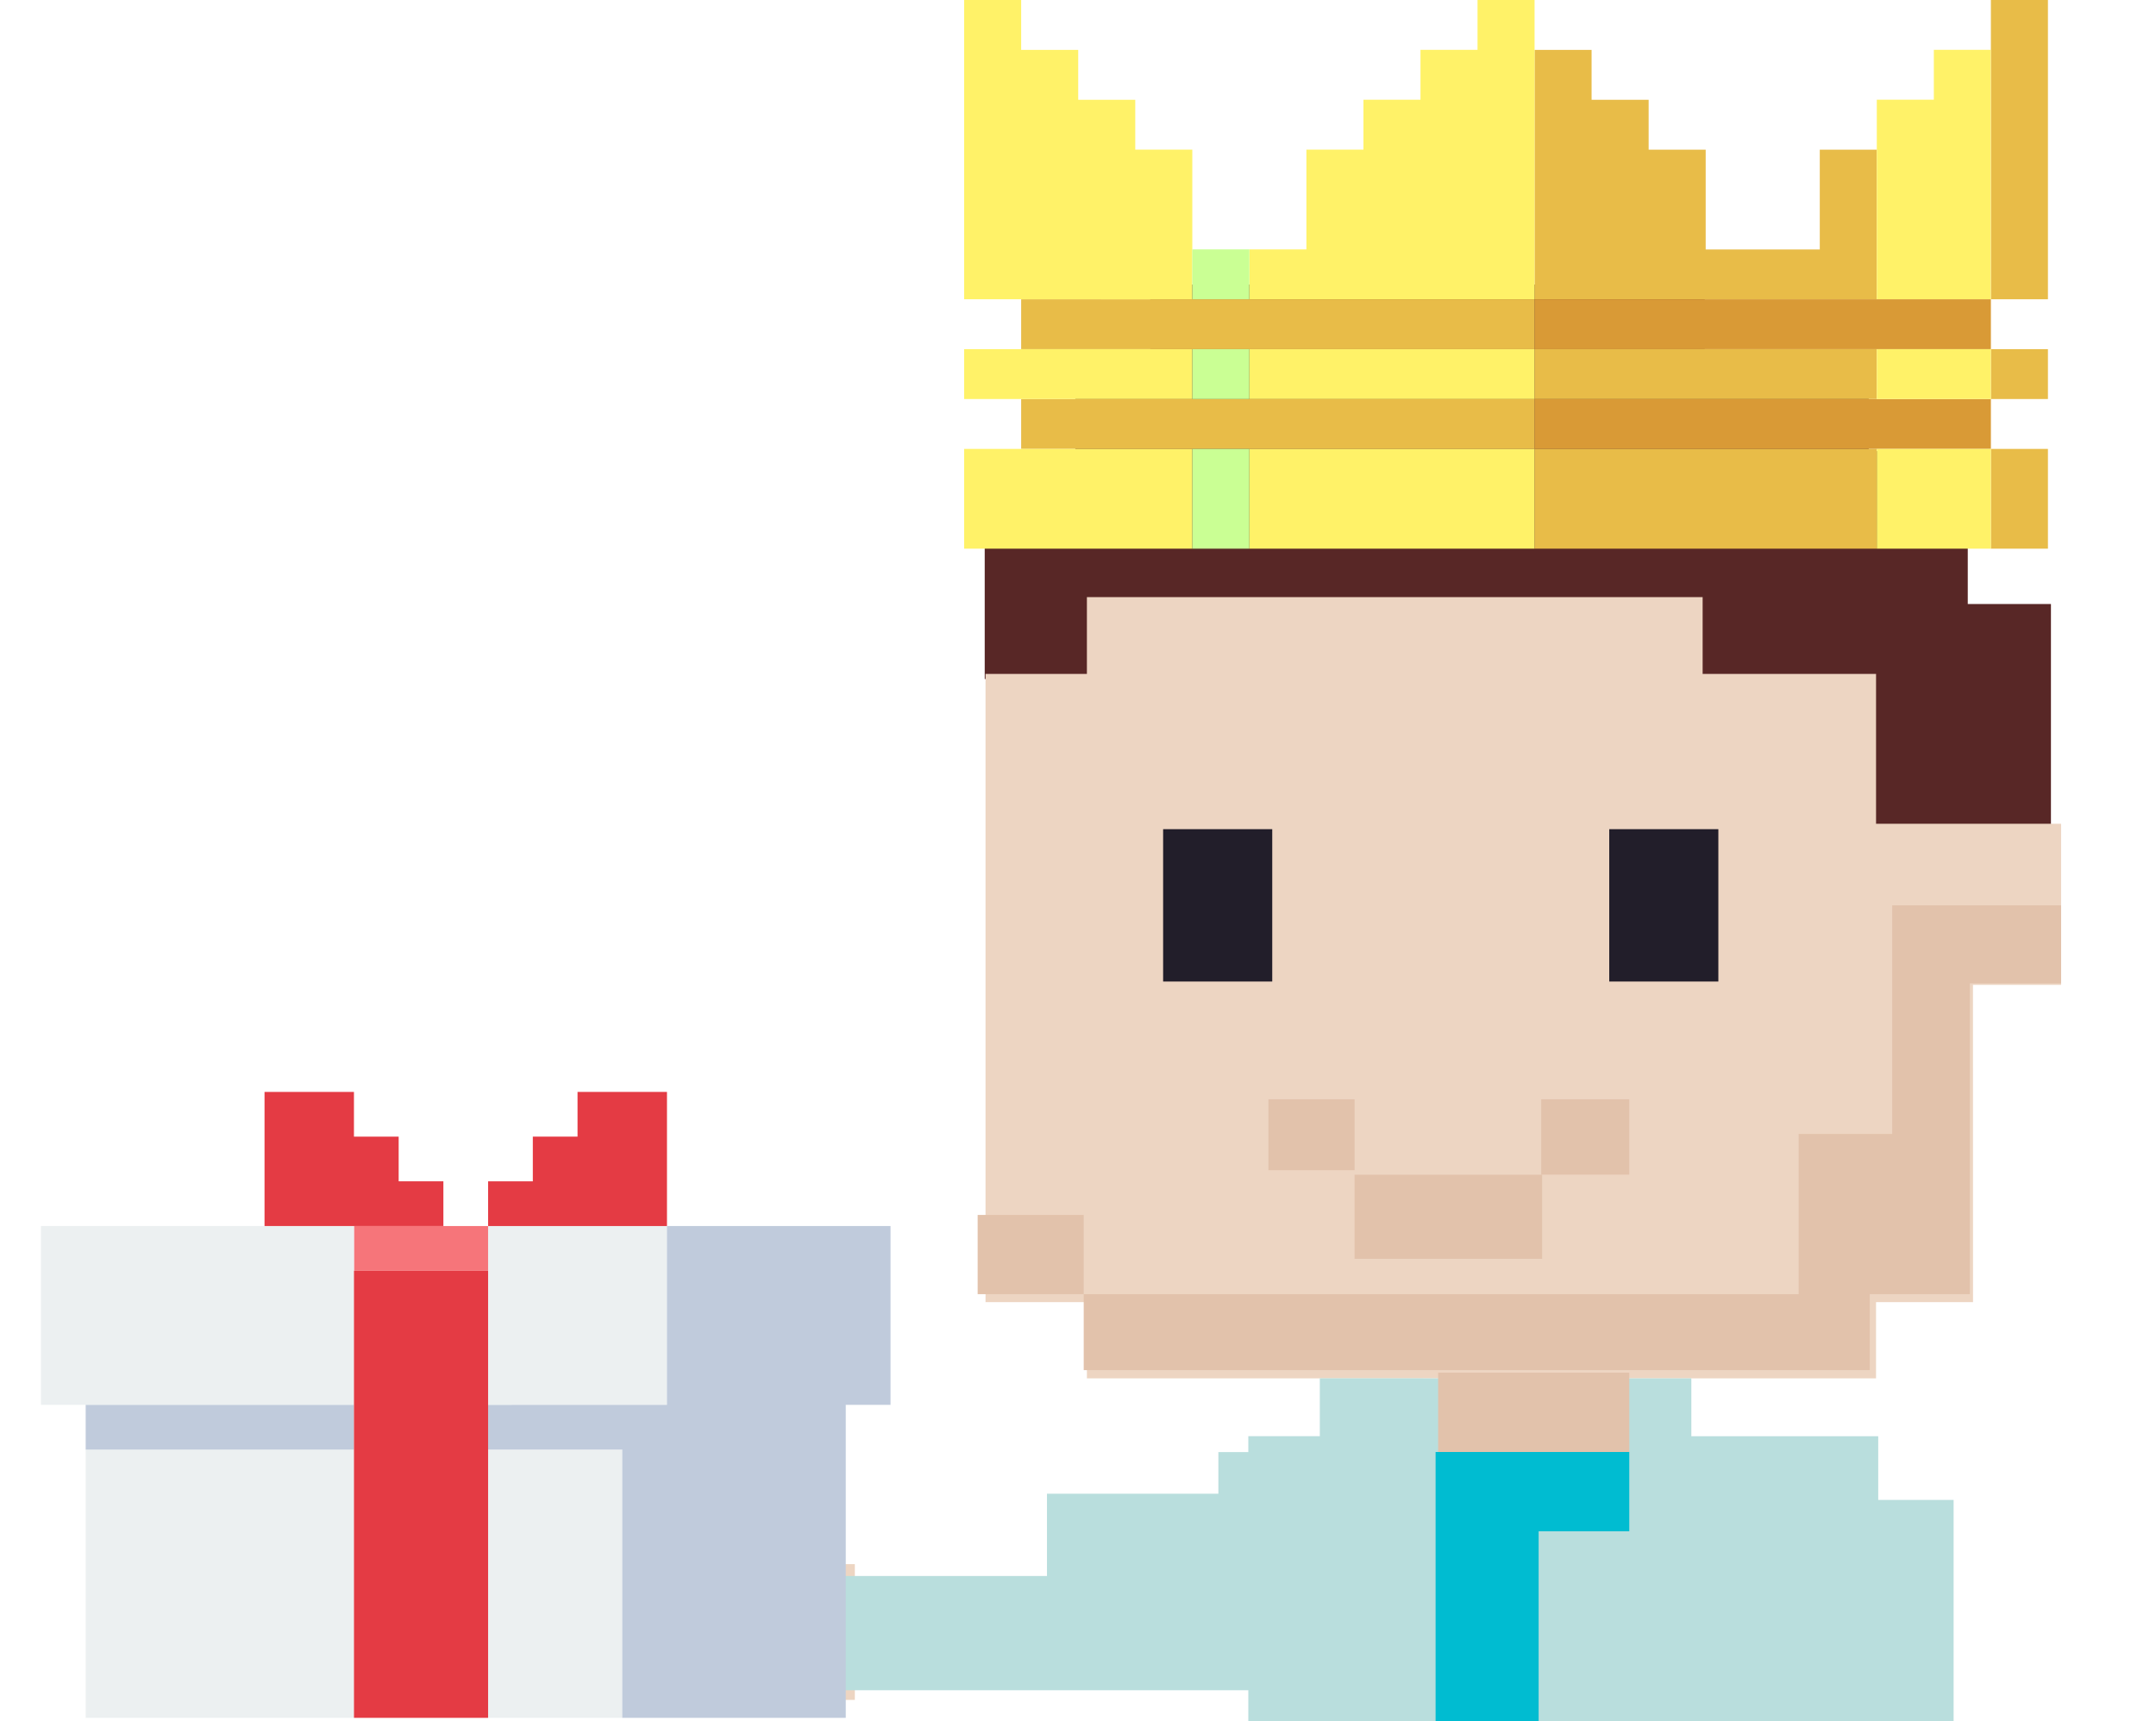 <svg xmlns="http://www.w3.org/2000/svg" xmlns:xlink="http://www.w3.org/1999/xlink" width="106.695" height="85.2" viewBox="0 0 106.695 85.2">
  <defs>
    <clipPath id="clip-path">
      <rect id="Rectangle_25442" data-name="Rectangle 25442" width="106.695" height="85.2" transform="translate(0)" fill="#fff" stroke="#707070" stroke-width="1"/>
    </clipPath>
  </defs>
  <g id="game-2" transform="translate(-680.797 -57.634)">
    <g id="hero-1" transform="translate(2960.797 1211.634)">
      <g id="nav-1" transform="translate(-2280 -1154)" clip-path="url(#clip-path)">
        <g id="Group_38421" data-name="Group 38421" transform="translate(34.23)">
          <path id="Path_50301" data-name="Path 50301" d="M-1707.456,2607.513v11.647h-9.019v-7.934h-9.456v-3.713H-1754.4v3.713h-5.821v-11.282h4.483v-3.983h3.71V2591.7h27.438v4.259h8.118v3.983h4.9v7.569Z" transform="translate(1774.722 -2577.615)" fill="#582726"/>
          <path id="Path_50302" data-name="Path 50302" d="M-1711.11,2638.335h4.361v-7.977h-9.157v-7.417h-8.582v-3.8h-30.471v3.8h-5.017v31.095h5.017v3.774h39.052v-3.774h4.8Z" transform="translate(1774.517 -2589.584)" fill="#edd5c2"/>
          <path id="Path_50303" data-name="Path 50303" d="M-1729.225,2638.77v7.541h-5.4v-7.541Z" transform="translate(1780.032 -2597.728)" fill="#221e2a"/>
          <path id="Path_50304" data-name="Path 50304" d="M-1729.225,2638.77v7.541h-5.4v-7.541Z" transform="translate(1757.955 -2597.728)" fill="#221e2a"/>
          <path id="Path_50305" data-name="Path 50305" d="M-1723.674,2658.621v3.729h-4.359v-3.729Z" transform="translate(1770.073 -2604.209)" fill="#e2c2ab"/>
          <path id="Path_50306" data-name="Path 50306" d="M-1721.589,2665h9.283v4.162h-9.283Z" transform="translate(1754.393 -2606.854)" fill="#e2c2ab"/>
          <path id="Path_50307" data-name="Path 50307" d="M-1703.449,2658.621v3.511h-4.264v-3.511Z" transform="translate(1736.254 -2604.209)" fill="#e2c2ab"/>
          <path id="Path_50308" data-name="Path 50308" d="M-1706.357,2541.213v3.861h-4.516v15.385h-4.952v3.76h-38.9v-3.76h-5.248v-3.922h5.248v3.922h35.381v-7.929h4.629v-11.317Z" transform="translate(1774.125 -2496.401)" fill="#e2c2ab"/>
          <path id="Path_50310" data-name="Path 50310" d="M-1739.065,2581.229v2.864h9.249v3.153h3.73v11.581h4.659v12.4h-8.39v-8.423H-1735v8.423h-25.989v-27.136h3.538v-2.864Z" transform="translate(1788.535 -2513.004)" fill="#b9dedd"/>
          <path id="Path_50309" data-name="Path 50309" d="M-1718.573,2684.744v3.928h-9.459v-3.928Z" transform="translate(1764.972 -2616.802)" fill="#e2c2ab"/>
          <path id="Path_50311" data-name="Path 50311" d="M-1718.447,2587.458v3.925h-4.485v14.811h-5.1v-18.736Z" transform="translate(1764.846 -2515.588)" fill="#00bcd1"/>
          <path id="Path_50314" data-name="Path 50314" d="M0,0V3.891H3V8.074H6.72V0Z" transform="translate(8.074 77.421) rotate(90)" fill="#edd5c2"/>
          <g id="Group_38419" data-name="Group 38419" transform="translate(13.482)">
            <rect id="Rectangle_20960" data-name="Rectangle 20960" width="22.583" height="2.469" transform="translate(28.229 19.751)" fill="#d99a36"/>
            <rect id="Rectangle_20961" data-name="Rectangle 20961" width="22.583" height="2.469" transform="translate(28.229 14.813)" fill="#d99a36"/>
            <rect id="Rectangle_20962" data-name="Rectangle 20962" width="2.823" height="4.938" transform="translate(50.812 22.22)" fill="#e8bc48"/>
            <rect id="Rectangle_20963" data-name="Rectangle 20963" width="16.937" height="4.938" transform="translate(28.229 22.22)" fill="#e8bc48"/>
            <rect id="Rectangle_20964" data-name="Rectangle 20964" width="25.406" height="2.469" transform="translate(2.823 19.751)" fill="#e8bc48"/>
            <rect id="Rectangle_20965" data-name="Rectangle 20965" width="16.937" height="2.469" transform="translate(28.229 17.282)" fill="#e8bc48"/>
            <rect id="Rectangle_20966" data-name="Rectangle 20966" width="2.823" height="2.469" transform="translate(50.812 17.282)" fill="#e8bc48"/>
            <rect id="Rectangle_20967" data-name="Rectangle 20967" width="25.406" height="2.469" transform="translate(2.823 14.813)" fill="#e8bc48"/>
            <rect id="Rectangle_20968" data-name="Rectangle 20968" width="2.823" height="14.813" transform="translate(50.812 0)" fill="#e8bc48"/>
            <path id="Path_50173" data-name="Path 50173" d="M337.577,206.859H340.4v2.469h2.823V211.8h2.823v4.938h5.646V211.8h2.823V219.2H337.577Z" transform="translate(-309.348 -204.39)" fill="#e8bc48"/>
            <rect id="Rectangle_20969" data-name="Rectangle 20969" width="11.292" height="4.938" transform="translate(0 22.22)" fill="#fff268"/>
            <rect id="Rectangle_20970" data-name="Rectangle 20970" width="14.114" height="4.938" transform="translate(14.114 22.22)" fill="#fff268"/>
            <rect id="Rectangle_20971" data-name="Rectangle 20971" width="5.646" height="4.938" transform="translate(45.166 22.22)" fill="#fff268"/>
            <rect id="Rectangle_20972" data-name="Rectangle 20972" width="11.292" height="2.469" transform="translate(0 17.282)" fill="#fff268"/>
            <rect id="Rectangle_20973" data-name="Rectangle 20973" width="14.114" height="2.469" transform="translate(14.114 17.282)" fill="#fff268"/>
            <rect id="Rectangle_20974" data-name="Rectangle 20974" width="5.646" height="2.469" transform="translate(45.166 17.282)" fill="#fff268"/>
            <path id="Path_50174" data-name="Path 50174" d="M407.885,215.813V201h2.823v2.469h2.823v2.469h2.823v2.469h2.823v7.407Z" transform="translate(-407.885 -201)" fill="#fff268"/>
            <path id="Path_50175" data-name="Path 50175" d="M372.731,215.813v-2.469h2.823v-4.938h2.823v-2.469H381.2v-2.469h2.823V201h2.823v14.813Z" transform="translate(-358.616 -201)" fill="#fff268"/>
            <path id="Path_50176" data-name="Path 50176" d="M325.859,219.2v-9.875h2.823v-2.469H331.5V219.2Z" transform="translate(-280.693 -204.39)" fill="#fff268"/>
            <rect id="Rectangle_20975" data-name="Rectangle 20975" width="2.823" height="4.938" transform="translate(11.292 22.22)" fill="#caff94"/>
            <rect id="Rectangle_20976" data-name="Rectangle 20976" width="2.823" height="2.469" transform="translate(11.292 17.282)" fill="#caff94"/>
            <rect id="Rectangle_20977" data-name="Rectangle 20977" width="2.823" height="2.469" transform="translate(11.292 12.344)" fill="#caff94"/>
          </g>
          <path id="Path_50316" data-name="Path 50316" d="M0,0H6.133V6.985h5.655v21.33H6.133V18.031H2.06V9.549H0Z" transform="translate(35.613 71.875) rotate(90)" fill="#b9dedd"/>
        </g>
      </g>
      <g id="Group_38422" data-name="Group 38422" transform="translate(-2277.973 -1099.953)">
        <rect id="Rectangle_11848" data-name="Rectangle 11848" width="6.638" height="2.213" transform="translate(15.49 6.639)" fill="#f6757a"/>
        <rect id="Rectangle_11849" data-name="Rectangle 11849" width="13.277" height="13.278" transform="translate(2.213 17.704)" fill="#ecf0f1"/>
        <rect id="Rectangle_11850" data-name="Rectangle 11850" width="6.638" height="13.278" transform="translate(22.128 17.704)" fill="#ecf0f1"/>
        <rect id="Rectangle_11851" data-name="Rectangle 11851" width="15.49" height="8.852" transform="translate(0 6.639)" fill="#ecf0f1"/>
        <rect id="Rectangle_11852" data-name="Rectangle 11852" width="8.851" height="8.852" transform="translate(22.128 6.639)" fill="#ecf0f1"/>
        <rect id="Rectangle_11853" data-name="Rectangle 11853" width="13.277" height="2.213" transform="translate(2.213 15.491)" fill="#c0cbdc"/>
        <path id="Path_49641" data-name="Path 49641" d="M178.851,567.852V559h11.064v8.852H187.7v15.491H176.638V570.065H170v-2.213Z" transform="translate(-147.872 -552.361)" fill="#c0cbdc"/>
        <rect id="Rectangle_11854" data-name="Rectangle 11854" width="6.638" height="22.13" transform="translate(15.49 8.852)" fill="#e43b44"/>
        <path id="Path_49642" data-name="Path 49642" d="M175,560.426h2.213v-2.213h2.213V556h4.426v6.639H175Z" transform="translate(-152.872 -556)" fill="#e43b44"/>
        <path id="Path_49643" data-name="Path 49643" d="M184.425,556v2.213h2.213v2.213h2.213v2.213H180V556Z" transform="translate(-168.936 -556)" fill="#e43b44"/>
      </g>
    </g>
  </g>
</svg>

